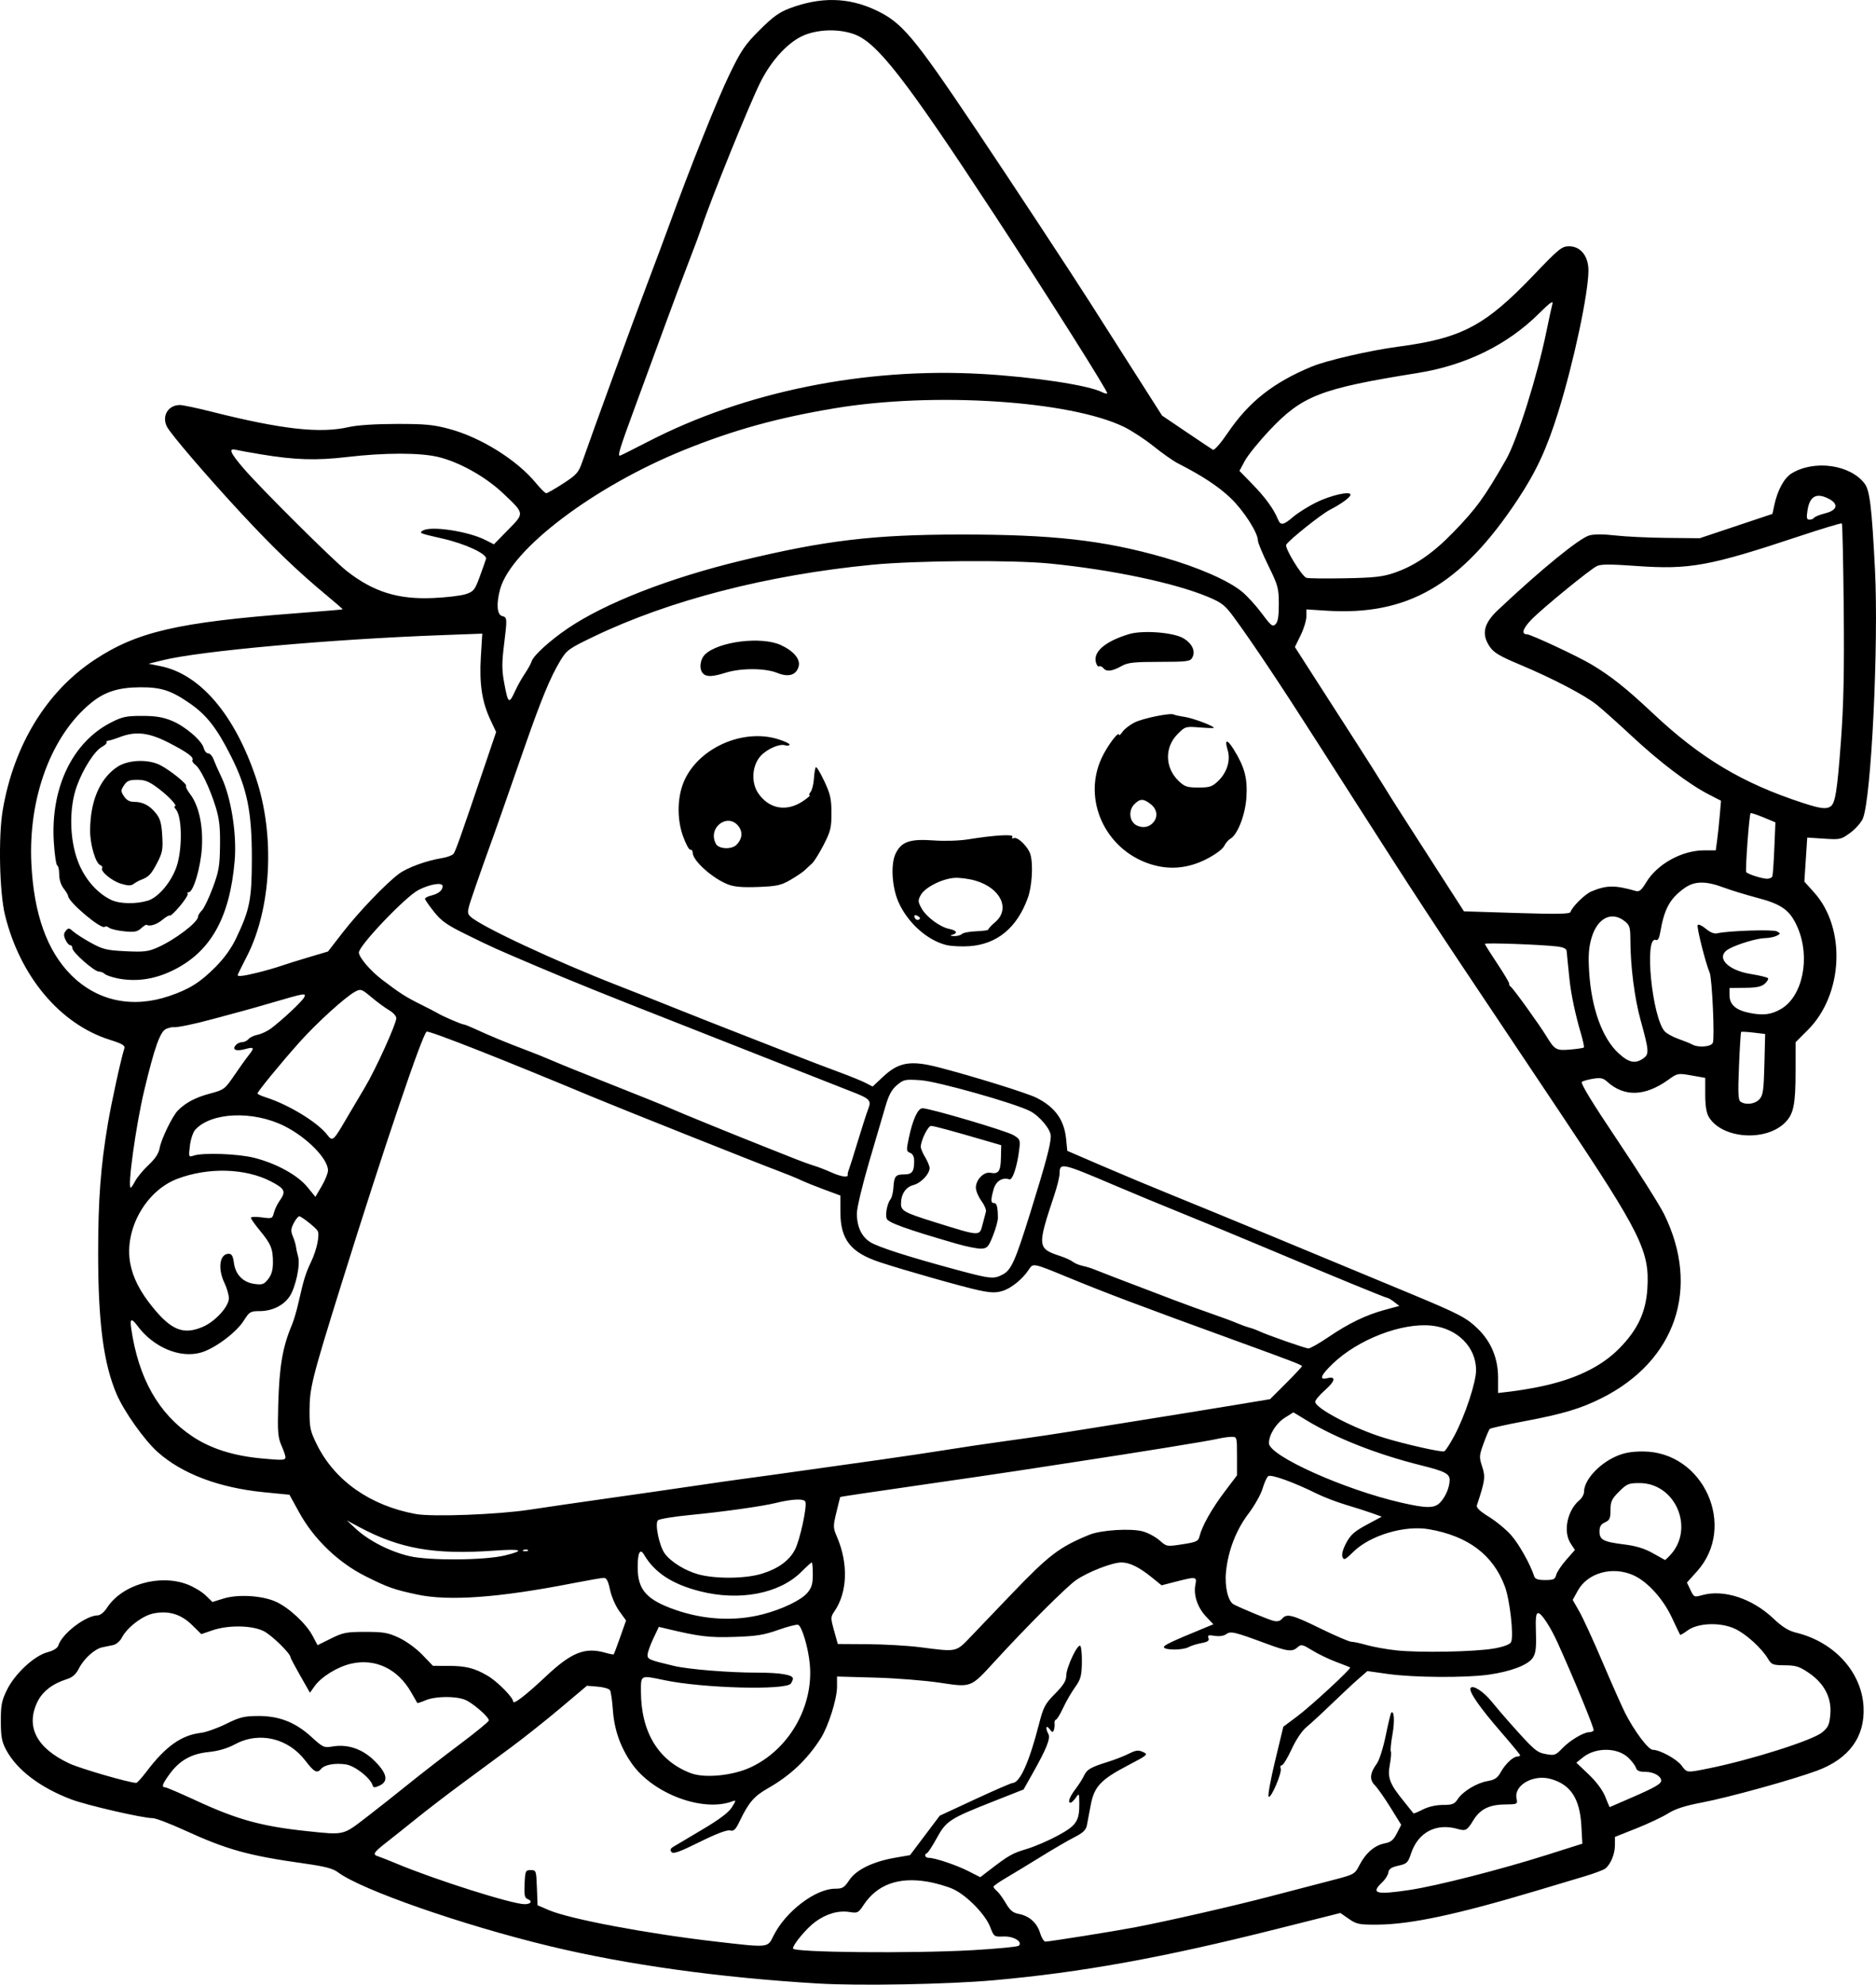 <?xml version="1.0" encoding="UTF-8" standalone="no"?>
<!-- Created with Inkscape (http://www.inkscape.org/) -->

<svg
   width="225.253mm"
   height="238.19mm"
   viewBox="0 0 225.253 238.19"
   version="1.1"
   id="svg5"
   xml:space="preserve"
   xmlns="http://www.w3.org/2000/svg"
   xmlns:svg="http://www.w3.org/2000/svg"><defs
     id="defs2" /><g
     id="layer1"
     transform="translate(66.826,74.048)"><path
       style="fill:#000000;stroke-width:0.265"
       d="M 31.408,164.003 C 19.479,163.288 8.441,161.75 -0.849,159.51 -11.3,156.99 -23.452,152.752 -26.249,150.651 c -0.603,-0.453 -1.558,-0.703 -3.969,-1.041 -6.765,-0.949 -9.332,-1.659 -14.445,-3.999 -1.748,-0.8 -3.47,-1.454 -3.827,-1.454 -1.199,0 -7.904,-1.545 -9.774,-2.251 -3.75,-1.418 -6.559,-3.558 -7.84,-5.972 -0.509,-0.96 -0.621,-1.572 -0.623,-3.418 -0.003,-1.93 0.102,-2.462 0.736,-3.754 0.951,-1.936 3.263,-4.088 4.848,-4.512 0.729,-0.195 1.218,-0.497 1.318,-0.814 0.455,-1.435 3.28,-3.593 4.736,-3.618 0.305,-0.005 0.776,-0.39 1.112,-0.909 1.799,-2.778 6.286,-4.083 9.646,-2.806 0.754,0.286 1.74,0.878 2.191,1.315 l 0.82,0.795 1.318,-0.409 c 1.735,-0.538 4.615,-0.372 6.27,0.362 1.563,0.693 3.655,2.628 4.439,4.105 l 0.597,1.126 1.611,-0.798 c 1.452,-0.72 1.859,-0.798 4.134,-0.798 2.188,0 2.726,0.095 4.046,0.714 0.862,0.404 2.074,1.288 2.793,2.038 l 1.27,1.324 1.837,0.003 c 2.116,0.003 3.151,0.263 4.726,1.186 1.167,0.684 3.064,2.596 3.064,3.088 0,0.427 1.473,-0.701 3.942,-3.02 3.079,-2.892 4.695,-3.529 7.154,-2.824 0.499,0.143 0.941,0.226 0.983,0.184 0.042,-0.042 0.392,-0.973 0.779,-2.068 l 0.702,-1.992 -0.812,-1.122 c -0.452,-0.623 -0.945,-1.759 -1.111,-2.557 -0.218,-1.05 -0.417,-1.436 -0.742,-1.435 -0.244,5.3e-4 -1.933,0.292 -3.752,0.647 -8.868,1.733 -14.875,2.168 -18.672,1.352 -2.815,-0.605 -3.491,-0.845 -6.199,-2.198 -3.257,-1.628 -6.194,-4.449 -7.948,-7.634 l -1.181,-2.144 -3.043,-0.3 c -5.402,-0.532 -9.844,-2.209 -12.777,-4.823 -1.6,-1.426 -4.035,-4.858 -4.932,-6.951 -1.575,-3.675 -2.22,-8.612 -2.218,-16.975 0.002,-6.363 0.304,-10.374 1.167,-15.478 0.44,-2.603 1.532,-7.595 1.978,-9.04 0.108,-0.351 -0.251,-0.563 -1.754,-1.038 -5.961,-1.881 -10.772,-7.608 -12.576,-14.972 -0.666,-2.717 -0.809,-9.43 -0.269,-12.598 1.329,-7.796 5.25,-14.213 11.01,-18.019 5.118,-3.382 10.015,-4.514 24.205,-5.595 3.054,-0.233 5.573,-0.445 5.599,-0.471 0.026,-0.026 -0.817,-0.763 -1.872,-1.636 -3.549,-2.937 -6.521,-5.796 -10.536,-10.137 -3.991,-4.316 -8.186,-9.209 -8.672,-10.117 -0.684,-1.278 0.107,-2.633 1.536,-2.633 0.34,0 2.01,0.351 3.711,0.78 8.517,2.147 13.108,2.663 16.587,1.863 0.973,-0.224 3.175,-0.368 5.689,-0.372 3.454,-0.006 4.456,0.088 6.35,0.597 3.81,1.024 8.152,3.737 10.431,6.518 0.54,0.659 1.089,1.198 1.22,1.198 0.131,0 1.046,-0.523 2.033,-1.163 1.61,-1.044 1.845,-1.309 2.287,-2.58 1.214,-3.488 6.12,-16.928 7.713,-21.128 0.966,-2.547 2.211,-5.88 2.767,-7.408 2.534,-6.964 5.74,-14.969 7.205,-17.992 1.404,-2.896 1.854,-3.558 3.619,-5.318 1.579,-1.575 2.359,-2.139 3.603,-2.605 3.718,-1.393 7.033,-1.327 10.312,0.208 3.173,1.485 4.504,3.064 12.071,14.33 3.979,5.924 11.633,17.544 13.681,20.77 0.462,0.728 2.597,4.078 4.745,7.446 l 3.905,6.123 2.91,1.967 c 1.601,1.082 3.041,2.043 3.2,2.136 0.167,0.097 0.931,-0.776 1.807,-2.065 2.514,-3.701 5.456,-6.015 10.074,-7.924 1.797,-0.743 6.984,-1.934 10.372,-2.383 7.612,-1.008 10.424,-2.493 16.245,-8.58 3.049,-3.188 3.392,-3.467 4.267,-3.467 1.378,0 2.321,1.176 2.321,2.896 0,2.733 -1.763,11.007 -3.609,16.942 -1.391,4.469 -2.648,7.185 -4.906,10.591 -6.774,10.219 -13.191,13.936 -22.964,13.303 l -2.388,-0.155 v 0.85 c 0,0.467 -0.311,1.484 -0.69,2.259 l -0.69,1.41 2.524,3.931 c 1.388,2.162 3.514,5.468 4.725,7.345 1.211,1.878 2.737,4.286 3.392,5.351 1.113,1.811 1.951,3.123 7.514,11.762 l 2.144,3.329 6.342,0.2 c 4.802,0.151 6.368,0.123 6.447,-0.114 0.22,-0.659 1.743,-2.154 2.529,-2.482 1.805,-0.753 2.823,-0.762 5.319,-0.045 0.416,0.12 0.68,-0.098 1.235,-1.022 1.335,-2.219 4.299,-3.856 6.984,-3.856 h 1.378 l 0.154,-1.124 c 0.085,-0.618 0.227,-1.958 0.317,-2.977 l 0.163,-1.852 -1.493,-0.768 c -2.372,-1.221 -5.844,-3.847 -9.135,-6.911 -1.673,-1.558 -3.599,-3.279 -4.279,-3.826 -1.468,-1.179 -5.316,-3.186 -9.347,-4.874 -2.302,-0.964 -3.035,-1.402 -3.506,-2.094 -1.029,-1.511 -0.752,-2.787 0.955,-4.397 5.128,-4.838 9.786,-8.639 10.997,-8.974 0.571,-0.158 1.719,-0.156 3.108,0.005 1.212,0.14 3.989,0.273 6.172,0.294 l 3.969,0.039 4.366,-1.46 4.366,-1.46 0.223,-1.044 c 0.385,-1.807 1.185,-3.272 2.083,-3.819 2.731,-1.661 7.054,-1.05 8.772,1.241 0.609,0.812 0.853,2.844 1.231,10.265 0.458,8.996 -0.44,27.493 -1.452,29.916 -0.201,0.481 -0.881,1.252 -1.51,1.713 -1.102,0.806 -1.22,0.833 -3.157,0.705 l -2.013,-0.132 -0.173,2.642 -0.173,2.642 1.179,1.312 c 3.856,4.289 3.494,12.241 -0.751,16.486 l -1.481,1.481 -0.002,3.5 c -0.002,3.985 -0.234,5.118 -1.259,6.144 -2.333,2.336 -7.613,1.939 -9.166,-0.689 -0.285,-0.483 -0.422,-1.357 -0.422,-2.696 v -1.981 l -1.652,-0.291 c -1.624,-0.286 -1.672,-0.277 -2.768,0.51 -2.817,2.023 -5.318,2.095 -7.38,0.213 -0.439,-0.4 -0.781,-0.472 -1.617,-0.338 -0.584,0.093 -1.206,0.259 -1.383,0.369 -0.223,0.138 1.096,2.311 4.3,7.086 2.542,3.788 5.052,7.764 5.577,8.835 4.352,8.873 1.383,17.588 -7.512,22.05 -2.501,1.255 -4.65,1.899 -9.211,2.759 -2.229,0.42 -4.13,0.843 -4.226,0.938 -0.096,0.096 -0.429,0.88 -0.742,1.742 -0.533,1.472 -0.543,1.644 -0.168,2.784 0.406,1.232 0.342,1.7 -0.633,4.632 -0.097,0.29 0.338,0.708 1.45,1.394 0.873,0.539 2.074,1.532 2.668,2.207 0.94,1.068 2.292,3.477 2.758,4.914 0.113,0.349 0.439,0.463 1.32,0.463 1.005,0 1.192,-0.087 1.325,-0.617 0.085,-0.34 0.626,-1.152 1.202,-1.806 l 1.047,-1.189 -0.51,-0.773 c -0.935,-1.418 -0.418,-3.973 1.053,-5.202 0.303,-0.253 0.551,-0.706 0.551,-1.005 0,-1.388 1.752,-3.329 3.836,-4.252 0.964,-0.427 1.838,-0.586 3.225,-0.587 7.279,-0.004 11.35,8.996 6.505,14.384 l -1.212,1.349 0.425,0.89 c 0.415,0.87 0.447,0.884 1.43,0.613 2.567,-0.709 5.973,0.405 8.488,2.777 1.127,1.063 1.842,1.508 2.802,1.743 4.568,1.118 7.852,4.747 8.062,8.91 0.181,3.577 -1.747,6.22 -5.572,7.638 -2.933,1.088 -10.661,3.225 -13.841,3.828 -2.019,0.383 -3.186,0.759 -4.059,1.308 -0.674,0.424 -2.384,1.231 -3.801,1.793 l -2.576,1.023 -0.004,1.005 c -0.004,1.046 -0.495,2.251 -1.133,2.78 -0.204,0.169 -1.313,0.59 -2.465,0.935 -1.152,0.345 -3.761,1.126 -5.799,1.735 -9.559,2.859 -15.128,4.047 -19.099,4.074 -2.218,0.015 -2.52,-0.045 -3.451,-0.69 l -1.02,-0.707 -7.794,1.959 c -13.633,3.426 -23.324,5.178 -33.856,6.117 -5.453,0.487 -16.135,0.684 -21.056,0.388 z m 18.542,-4.003 c 2.91,-0.166 5.406,-0.406 5.545,-0.533 0.514,-0.471 -0.612,-1.156 -1.822,-1.109 -1.135,0.044 -1.161,0.026 -1.607,-1.142 -0.573,-1.501 -2.795,-3.777 -4.429,-4.538 -0.69,-0.321 -2.08,-0.725 -3.089,-0.898 -3.486,-0.598 -6.067,0.345 -7.689,2.808 -0.615,0.934 -0.718,0.986 -1.67,0.833 -1.336,-0.214 -2.763,0.193 -4.115,1.172 -1.027,0.744 -2.688,2.724 -2.688,3.204 0,0.482 14.312,0.617 21.564,0.203 z m -23.897,-1.735 c 1.438,-2.9 5.034,-5.641 7.399,-5.641 0.883,0 1.099,-0.131 1.694,-1.029 0.822,-1.242 2.837,-2.228 5.493,-2.687 l 1.802,-0.312 1.785,-2.368 1.785,-2.368 4.218,-1.958 c 2.32,-1.077 4.361,-1.963 4.535,-1.968 0.874,-0.027 1.998,-2.526 3.144,-6.995 0.548,-2.135 0.73,-2.482 1.945,-3.712 1.001,-1.013 1.341,-1.556 1.344,-2.143 0.005,-1.044 1.43,-4.027 1.709,-3.576 0.114,0.184 0.19,1.126 0.17,2.092 -0.032,1.497 -0.155,1.921 -0.832,2.865 -0.437,0.609 -1.077,1.717 -1.421,2.461 -0.345,0.744 -0.73,1.377 -0.855,1.406 -0.126,0.029 -0.202,0.231 -0.171,0.449 0.032,0.218 -0.006,0.575 -0.085,0.794 -0.119,0.329 -0.207,0.31 -0.521,-0.117 -0.417,-0.566 -0.52,-0.113 -0.137,0.602 0.277,0.518 -0.224,1.77 -1.898,4.738 l -1.081,1.916 -3.724,1.469 c -5.145,2.03 -5.567,2.304 -6.693,4.356 -0.519,0.946 -1.046,1.759 -1.171,1.808 -0.398,0.155 -0.243,0.573 0.213,0.573 0.744,0 3.323,0.87 4.787,1.615 l 1.39,0.707 1.08,-0.83 c 2.338,-1.798 2.763,-2.04 4.462,-2.546 0.968,-0.288 2.67,-1.019 3.783,-1.624 2.241,-1.218 2.589,-1.749 2.565,-3.909 -0.013,-1.184 -0.025,-1.201 -0.429,-0.622 -0.228,0.327 -0.509,0.595 -0.624,0.595 -0.376,0 -0.115,-0.714 0.609,-1.663 0.391,-0.513 0.846,-1.228 1.01,-1.59 0.339,-0.743 0.811,-1.014 2.887,-1.659 0.8,-0.249 1.919,-0.685 2.486,-0.97 0.852,-0.428 1.148,-0.465 1.707,-0.21 0.654,0.298 0.593,0.352 -1.824,1.617 -3.251,1.701 -4.036,2.54 -4.45,4.753 -0.176,0.939 -0.385,2.037 -0.464,2.441 -0.11,0.557 -0.472,0.9 -1.496,1.419 -0.743,0.377 -2.549,1.426 -4.012,2.333 -1.464,0.907 -3.346,2.049 -4.183,2.539 -0.837,0.49 -1.521,0.97 -1.521,1.067 0,0.097 0.185,0.33 0.412,0.518 0.227,0.188 0.707,0.845 1.067,1.46 0.504,0.86 0.86,1.156 1.545,1.285 1.265,0.237 2.204,1.073 2.567,2.284 0.172,0.574 0.46,1.044 0.64,1.044 0.469,0 8.351,-1.257 10.702,-1.707 3.977,-0.761 11.654,-2.513 16.157,-3.687 2.537,-0.662 5.887,-1.534 7.445,-1.939 2.832,-0.736 2.833,-0.737 3.425,-1.881 0.743,-1.435 1.821,-2.355 3.021,-2.58 0.734,-0.138 1.039,-0.389 1.452,-1.199 l 0.523,-1.025 -1.293,-2.085 c -0.711,-1.147 -1.557,-2.348 -1.879,-2.671 -0.667,-0.667 -0.588,-1.459 0.261,-2.618 0.282,-0.386 0.755,-1.884 1.051,-3.329 0.295,-1.445 0.592,-2.683 0.659,-2.75 0.356,-0.356 0.435,1.02 0.15,2.614 -0.179,0.999 -0.266,1.911 -0.195,2.027 0.071,0.116 0.017,0.832 -0.121,1.591 -0.292,1.608 -0.025,2.299 1.712,4.438 0.591,0.728 1.099,1.361 1.128,1.408 0.029,0.046 0.536,-0.162 1.127,-0.463 0.663,-0.338 1.581,-0.548 2.401,-0.548 1.138,0 1.392,-0.098 1.779,-0.689 0.616,-0.94 2.292,-1.954 3.598,-2.177 0.861,-0.147 1.183,-0.366 1.579,-1.076 0.55,-0.984 1.479,-1.857 1.991,-1.87 0.182,-0.005 0.331,-0.072 0.331,-0.15 0,-0.078 -1.055,-1.358 -2.345,-2.844 -2.545,-2.933 -3.85,-4.825 -3.603,-5.225 0.258,-0.417 1.539,0.407 2.524,1.623 0.5,0.618 1.446,1.726 2.1,2.462 3.026,3.403 3.301,3.642 4.427,3.848 1.024,0.187 1.16,0.139 1.975,-0.71 0.908,-0.946 2.55,-1.923 3.23,-1.923 0.215,0 0.45,-0.094 0.521,-0.21 0.11,-0.179 -2.331,-6.119 -4.317,-10.506 -0.878,-1.94 -1.949,-3.571 -2.344,-3.571 -0.264,-2.6e-4 -0.328,0.552 -0.271,2.337 0.059,1.841 -0.021,2.482 -0.374,3.021 -0.566,0.864 -2.649,1.657 -5.335,2.031 -2.783,0.387 -9.006,0.343 -12.037,-0.085 l -2.487,-0.351 -1.085,0.944 c -0.597,0.519 -2.038,1.863 -3.202,2.986 -1.164,1.123 -2.524,2.376 -3.022,2.786 -0.548,0.45 -1.257,1.503 -1.794,2.666 -0.488,1.057 -1.016,1.922 -1.173,1.922 -0.157,0 -0.219,0.172 -0.138,0.383 0.188,0.489 -1.171,3.669 -1.449,3.391 -0.115,-0.115 0.236,-2.052 0.78,-4.305 l 0.988,-4.096 1.653,-1.233 c 1.662,-1.24 6.546,-5.751 6.368,-5.881 -0.052,-0.038 -0.806,-0.336 -1.676,-0.66 -0.869,-0.325 -2.162,-0.948 -2.873,-1.386 -1.18,-0.726 -1.332,-0.76 -1.748,-0.383 -0.645,0.584 -1.207,0.522 -3.736,-0.416 -3.879,-1.437 -4.311,-1.54 -4.847,-1.148 -0.289,0.211 -0.83,0.29 -1.383,0.2 -0.752,-0.122 -0.881,-0.075 -0.749,0.269 0.122,0.318 -0.079,0.461 -0.855,0.605 -0.558,0.104 -1.252,0.322 -1.543,0.486 -0.652,0.367 -2.828,0.381 -2.948,0.019 -0.077,-0.232 0.878,-0.686 4.971,-2.366 l 0.965,-0.396 -0.891,-0.945 c -1.011,-1.072 -1.514,-2.576 -1.27,-3.797 0.198,-0.991 0.11,-1.006 -2.31,-0.386 l -1.748,0.448 -1.162,-0.942 c -1.526,-1.237 -2.673,-1.802 -3.657,-1.802 -1.103,0 -4.012,1.132 -5.448,2.12 -1.141,0.785 -5.963,5.602 -9.795,9.786 -2.887,3.151 -2.759,3.102 -6.575,2.526 -1.762,-0.266 -5.258,-0.542 -7.768,-0.612 l -4.564,-0.128 v 1.243 c 0,1.447 -1.044,4.747 -1.953,6.17 -1.644,2.576 -3.647,4.466 -6.382,6.022 -1.628,0.926 -2.282,1.69 -3.346,3.909 -0.504,1.05 -0.707,1.246 -1.172,1.129 -0.365,-0.092 -1.651,0.397 -3.655,1.39 -2.394,1.185 -3.154,1.456 -3.366,1.201 -0.198,-0.238 -0.139,-0.413 0.209,-0.625 0.266,-0.162 1.829,-1.092 3.475,-2.065 2.064,-1.221 3.169,-2.053 3.564,-2.681 0.511,-0.814 0.521,-0.891 0.095,-0.727 -3.559,1.366 -9.601,-0.901 -12.133,-4.553 -1.36,-1.962 -2.082,-4.021 -2.252,-6.42 -0.079,-1.115 -0.233,-2.173 -0.343,-2.351 -0.11,-0.178 -0.778,-0.371 -1.485,-0.429 l -1.285,-0.105 -3.175,2.674 c -1.746,1.471 -4.412,3.588 -5.924,4.705 -1.512,1.117 -4.158,3.069 -5.879,4.339 -1.721,1.269 -4.13,3.115 -5.353,4.101 -1.223,0.986 -2.893,2.317 -3.712,2.957 -1.606,1.255 -1.739,1.475 -1.026,1.696 0.255,0.079 1.224,0.461 2.153,0.85 4.718,1.973 13.923,4.889 15.432,4.889 0.797,0 0.992,-0.375 0.328,-0.63 -0.322,-0.123 -0.393,-0.511 -0.331,-1.808 0.075,-1.563 0.114,-1.651 0.74,-1.65 0.644,2.5e-4 0.664,0.057 0.74,2.11 l 0.079,2.11 1.376,0.59 c 2.47,1.06 11.76,2.812 19.897,3.754 6.571,0.76 6.33,0.784 7.059,-0.687 z m 76.417,-5.496 c 3.242,-0.491 10.86,-2.435 16.368,-4.178 l 4.33,-1.37 -0.117,-2.128 c -0.181,-3.292 -1.288,-4.98 -3.701,-5.645 -2.082,-0.573 -4.403,0.751 -4.086,2.332 0.142,0.709 0.133,0.713 -1.431,0.736 -1.867,0.026 -2.953,0.577 -3.761,1.904 -0.74,1.217 -0.908,1.309 -1.881,1.03 -2.573,-0.738 -4.746,0.403 -5.586,2.932 -0.375,1.129 -0.501,1.251 -1.528,1.479 -0.842,0.187 -1.14,0.388 -1.2,0.811 -0.044,0.309 -0.372,0.836 -0.728,1.171 -1.45,1.362 -0.785,1.548 3.321,0.926 z M -22.902,144.107 c 1.36,-1.046 3.664,-2.865 5.119,-4.042 1.455,-1.177 4.223,-3.322 6.152,-4.766 1.928,-1.444 3.506,-2.737 3.506,-2.872 0,-0.413 -1.918,-2.083 -2.829,-2.464 -1.141,-0.477 -3.571,-0.455 -4.761,0.042 -0.527,0.22 -0.978,0.369 -1.003,0.331 -0.025,-0.038 -0.363,-0.625 -0.751,-1.304 -1.597,-2.79 -4.279,-4.071 -7.167,-3.424 -1.642,0.367 -3.607,1.574 -4.417,2.712 l -0.557,0.782 -1.164,-2.042 c -0.64,-1.123 -1.164,-2.111 -1.165,-2.195 -0.005,-0.48 -2.288,-2.703 -3.258,-3.173 -1.43,-0.692 -4.234,-0.727 -6.133,-0.076 l -1.323,0.454 -1.124,-1.105 c -1.329,-1.306 -2.853,-1.752 -4.667,-1.366 -1.296,0.276 -3.126,1.686 -3.746,2.886 -0.223,0.431 -0.681,0.823 -1.051,0.899 -0.361,0.075 -0.945,0.196 -1.298,0.268 -0.913,0.188 -2.206,1.353 -2.804,2.524 -0.378,0.741 -0.771,1.085 -1.51,1.317 -1.665,0.525 -2.882,1.472 -3.48,2.707 -1.439,2.973 -0.104,5.552 3.827,7.391 1.323,0.619 7.232,2.332 8.044,2.332 0.113,0 0.677,-0.625 1.254,-1.389 2.249,-2.977 4.175,-4.345 6.493,-4.613 0.616,-0.071 1.978,-0.553 3.026,-1.071 1.644,-0.813 2.171,-0.944 3.836,-0.954 2.54,-0.016 4.494,0.749 6.424,2.513 1.378,1.26 1.508,1.319 2.522,1.147 1.85,-0.313 3.626,0.299 5.074,1.747 1.501,1.501 1.682,2.444 0.565,2.953 -0.589,0.268 -0.727,0.256 -0.832,-0.072 -0.277,-0.871 -2.111,-2.302 -3.168,-2.471 -1.277,-0.204 -2.579,0.023 -2.993,0.521 -0.49,0.591 -0.842,0.411 -1.893,-0.969 -2.064,-2.71 -5.533,-3.533 -8.411,-1.995 -0.969,0.518 -2.03,0.831 -3.224,0.953 -2.09,0.213 -3.494,1.014 -4.705,2.686 -0.839,1.159 -0.967,1.543 -0.512,1.543 0.154,0 1.819,0.712 3.699,1.582 4.977,2.304 7.884,3.104 13.382,3.684 4.445,0.469 4.26,0.511 7.021,-1.611 z m 152.097,-2.465 c 2.74,-1.198 3.438,-1.604 3.438,-1.997 0,-0.53 -0.914,-1.045 -1.853,-1.045 -0.756,0 -1.061,-0.125 -1.175,-0.483 -0.084,-0.265 -0.496,-0.811 -0.914,-1.212 -1.303,-1.249 -3.929,-1.27 -5.45,-0.045 l -0.794,0.639 1.483,1.41 c 0.924,0.879 1.672,1.884 1.984,2.666 0.276,0.691 0.514,1.256 0.529,1.257 0.015,5.3e-4 1.254,-0.535 2.752,-1.19 z M 23.212,138.098 c 4.654,-2.11 7.665,-7.302 7.197,-12.412 -0.181,-1.974 -0.946,-4.558 -1.401,-4.733 -0.177,-0.068 -1.252,0.207 -2.389,0.611 -1.707,0.607 -2.621,0.753 -5.242,0.84 -3.037,0.101 -4.195,-0.037 -8.12,-0.972 l -0.976,-0.232 -0.678,1.431 c -0.373,0.787 -0.678,1.661 -0.678,1.942 0,0.52 0.231,0.615 3.175,1.312 1.755,0.415 6.593,0.807 9.971,0.807 2.79,2.1e-4 4.322,0.256 4.313,0.721 -0.002,0.113 -0.11,0.373 -0.24,0.578 -0.532,0.84 -10.527,0.581 -15.185,-0.393 -2.906,-0.608 -2.827,-0.645 -2.827,1.33 0,4.909 2.118,8.379 6.006,9.836 1.639,0.614 4.933,0.303 7.075,-0.668 z m 115.148,0.082 c 5.104,-1.033 12.473,-3.373 13.61,-4.322 0.731,-0.611 0.87,-0.922 0.975,-2.192 0.164,-1.973 -0.73,-3.68 -2.591,-4.949 -1.117,-0.762 -1.546,-0.897 -2.876,-0.908 -1.425,-0.012 -1.602,-0.078 -2.001,-0.753 -0.76,-1.287 -2.63,-2.99 -3.978,-3.624 -1.738,-0.817 -4.453,-0.722 -5.7,0.201 -0.454,0.336 -0.855,0.57 -0.891,0.521 -0.036,-0.049 -0.483,-0.983 -0.994,-2.075 -1.048,-2.241 -2.914,-4.302 -4.583,-5.06 -2.516,-1.143 -5.517,-0.324 -6.705,1.828 l -0.616,1.116 0.794,1.389 c 0.437,0.764 1.696,3.507 2.798,6.096 1.103,2.588 2.319,5.327 2.703,6.085 1.105,2.181 2.789,4.422 3.324,4.422 0.847,0 2.88,1.112 3.455,1.891 0.653,0.883 0.591,0.877 3.275,0.334 z m -25.763,-14.391 c 1.152,-0.21 1.87,-0.481 2.01,-0.761 0.35,-0.698 -0.136,-5.064 -0.746,-6.691 -1.418,-3.787 -4.404,-6.035 -9.099,-6.853 -2.93,-0.51 -7.065,0.722 -9.089,2.708 -0.989,0.971 -1.143,1.043 -1.308,0.613 -0.118,-0.306 0.051,-0.932 0.454,-1.686 0.517,-0.967 0.991,-1.388 2.452,-2.173 l 1.811,-0.974 -1.15,-0.414 c -0.632,-0.227 -2.043,-0.678 -3.134,-1.002 -1.091,-0.324 -2.664,-0.925 -3.496,-1.337 -2.813,-1.392 -5.539,-2.37 -5.862,-2.103 -0.167,0.139 -0.471,0.816 -0.674,1.504 -0.203,0.688 -0.963,2.036 -1.689,2.994 -1.485,1.962 -2.431,4.403 -2.693,6.951 -0.185,1.799 0.244,3.602 0.941,3.949 1.143,0.57 4.175,1.819 4.761,1.961 0.457,0.111 0.794,0.029 1.025,-0.248 0.554,-0.667 1.199,-0.503 4.623,1.174 1.783,0.873 3.451,1.587 3.707,1.587 0.256,0 1.08,0.176 1.83,0.391 0.75,0.215 2.316,0.499 3.48,0.63 2.793,0.316 9.591,0.188 11.846,-0.222 z M 49.966,122.131 c 1.011,-1.055 3.087,-3.223 4.615,-4.819 4.54,-4.741 5.784,-5.69 9.393,-7.167 1.394,-0.571 4.976,-0.796 6.42,-0.404 0.62,0.169 1.52,0.651 2,1.072 0.87,0.764 0.876,0.765 2.757,0.474 1.7,-0.263 1.902,-0.359 2.056,-0.975 0.309,-1.238 1.47,-3.299 2.994,-5.314 l 1.501,-1.984 v -2.315 c 0,-2.294 -0.006,-2.315 -0.661,-2.309 -0.364,0.003 -1.164,0.122 -1.778,0.264 -1.121,0.259 -9.243,1.573 -17.14,2.774 -2.328,0.354 -5.424,0.829 -6.879,1.055 -1.455,0.226 -6.81,1.011 -11.9,1.743 -5.09,0.732 -9.267,1.354 -9.283,1.382 -0.016,0.028 -0.223,0.855 -0.459,1.838 -0.41,1.704 -0.406,1.843 0.076,2.968 1.372,3.202 1.251,6.646 -0.313,8.92 -0.467,0.679 -0.469,0.782 -0.043,2.315 l 0.446,1.605 3.595,0.023 c 1.977,0.013 4.785,0.174 6.24,0.358 4.634,0.588 4.28,0.672 6.365,-1.505 z m -25.155,-2.454 c 2.343,-0.615 4.572,-1.693 5.308,-2.568 0.516,-0.613 0.65,-1.07 0.65,-2.208 0,-0.789 -0.056,-1.435 -0.125,-1.435 -0.069,0 -0.634,0.509 -1.257,1.131 -2.624,2.623 -7.429,3.54 -12.176,2.326 -3.341,-0.855 -5.433,-2.226 -6.717,-4.404 -0.473,-0.802 -0.759,-0.207 -0.753,1.564 0.008,2.68 1.073,3.872 4.538,5.077 3.486,1.212 7.191,1.394 10.533,0.517 z m -0.143,-4.863 c 1.974,-0.614 3.293,-1.58 3.97,-2.907 0.592,-1.16 1.458,-5.154 1.24,-5.721 -0.155,-0.404 -1.597,-0.343 -3.607,0.154 -1.581,0.391 -6.316,1.055 -10.143,1.423 -2.014,0.194 -3.794,0.485 -3.957,0.648 -0.397,0.397 0.162,3.095 0.828,3.997 0.742,1.005 2.469,2.069 4.049,2.494 2.089,0.562 5.665,0.521 7.62,-0.088 z m -30.893,-2.182 c 2.529,-0.614 2.091,-0.819 -1.239,-0.583 -7.21,0.513 -11.344,-0.211 -16.272,-2.851 l -1.455,-0.779 1.106,1.021 c 1.553,1.435 4.107,2.734 6.435,3.273 2.381,0.552 9.01,0.504 11.425,-0.082 z m 139.927,-0.026 c 2.991,-3.178 0.67,-8.665 -3.665,-8.665 -1.314,0 -1.521,0.087 -2.462,1.027 -0.886,0.886 -1.027,1.189 -1.027,2.206 0,1.001 -0.1,1.225 -0.661,1.481 -0.491,0.224 -0.661,0.505 -0.661,1.091 0,1.01 0.456,1.248 2.981,1.562 1.399,0.174 2.429,0.488 3.414,1.041 0.776,0.436 1.436,0.806 1.466,0.822 0.031,0.016 0.308,-0.238 0.616,-0.566 z M -3.434,111.983 c -0.088,-0.088 -0.316,-0.097 -0.507,-0.021 -0.211,0.085 -0.148,0.147 0.16,0.16 0.279,0.011 0.435,-0.051 0.347,-0.139 z m 0.204,-4.845 c 1.892,-0.291 6.059,-0.897 9.26,-1.347 3.201,-0.45 7.904,-1.127 10.451,-1.504 2.547,-0.377 5.047,-0.736 5.556,-0.798 0.857,-0.104 3.641,-0.493 16.669,-2.326 2.692,-0.379 6.324,-0.92 8.07,-1.202 1.746,-0.282 4.901,-0.752 7.011,-1.043 4.404,-0.609 5.404,-0.76 11.377,-1.715 9.341,-1.494 12.712,-2.039 16.536,-2.672 l 3.968,-0.657 1.916,-1.912 c 1.054,-1.051 1.917,-1.973 1.919,-2.049 0.004,-0.143 -1.191,-0.603 -7.802,-3.006 -11.649,-4.233 -15.78,-5.792 -20.373,-7.686 -4.077,-1.682 -4.116,-1.69 -4.599,-0.935 -0.732,1.141 -2.132,2.284 -3.187,2.599 -0.808,0.242 -1.4,0.226 -2.835,-0.079 -1.868,-0.396 -9.056,-2.433 -11.868,-3.364 -3.534,-1.169 -4.752,-2.714 -4.758,-6.035 l -0.004,-1.974 -1.927,-0.713 c -1.06,-0.392 -2.337,-0.907 -2.839,-1.145 -0.501,-0.238 -1.717,-0.734 -2.703,-1.102 C 24.23,65.586 7.467,58.91 4.443,57.647 -6.577,53.047 -15.228,49.643 -15.592,49.764 c -0.479,0.16 -5.194,14.102 -10.223,30.231 -3.562,11.424 -3.836,12.512 -3.844,15.243 -0.006,2.05 0.081,2.456 0.866,4.052 2.145,4.358 6.413,7.36 11.891,8.366 1.981,0.364 9.879,0.064 13.671,-0.519 z M 106.111,106.256 c 0.647,-0.691 1.122,-1.827 1.122,-2.684 0,-0.753 -0.58,-1.05 -3.44,-1.762 -5.271,-1.312 -10.212,-3.256 -13.772,-5.418 l -1.548,-0.94 -1.03,0.65 c -1.046,0.66 -1.906,2.038 -1.906,3.054 0,1.507 9.04,5.569 15.875,7.133 3.087,0.706 4.012,0.7 4.699,-0.033 z m -138.661,-5.37 c 0.027,-0.139 -0.181,-0.773 -0.462,-1.408 -0.446,-1.009 -0.498,-1.632 -0.408,-4.895 0.129,-4.681 0.52,-6.961 1.657,-9.657 0.207,-0.49 0.542,-1.621 0.745,-2.514 0.675,-2.964 0.877,-3.62 1.538,-5.008 0.704,-1.477 1.084,-3.324 0.774,-3.762 -0.316,-0.447 -1.934,-1.716 -2.188,-1.716 -0.131,0 -0.429,0.369 -0.662,0.821 -0.352,0.68 -0.369,0.954 -0.102,1.598 0.177,0.428 0.343,0.981 0.369,1.23 0.026,0.249 0.143,0.787 0.261,1.196 0.281,0.978 -0.3,3.685 -1.022,4.768 -0.727,1.089 -2.101,1.764 -3.592,1.765 -1.117,8e-4 -1.236,0.072 -1.919,1.153 -0.893,1.414 -3.468,3.333 -5.116,3.814 -2.519,0.735 -5.715,-0.604 -7.647,-3.202 -0.718,-0.966 -0.922,-0.888 -0.752,0.285 0.875,6.017 3.277,10.264 7.343,12.983 2.182,1.459 4.905,2.329 8.285,2.645 2.509,0.235 2.833,0.224 2.896,-0.097 z M 107.813,98.237 c 1.274,-2.396 2.595,-6.389 2.595,-7.847 0,-2.766 -2.251,-5.02 -5.338,-5.345 -3.576,-0.377 -8.852,1.66 -11.894,4.592 -1.425,1.373 -1.652,1.97 -0.656,1.72 1.099,-0.276 0.999,0.329 -0.235,1.415 -0.655,0.577 -1.191,1.213 -1.19,1.413 0.004,0.79 4.711,3.244 8.329,4.342 2.545,0.772 6.711,1.71 7.147,1.609 0.146,-0.034 0.704,-0.888 1.242,-1.899 z m 10.135,-5.841 c 4.289,-0.868 7.459,-2.384 9.658,-4.617 2.205,-2.239 3.192,-4.345 3.369,-7.185 0.28,-4.485 -0.757,-6.577 -10.413,-21.019 -4.166,-6.231 -9.569,-14.312 -12.007,-17.958 -2.438,-3.646 -6.066,-9.183 -8.063,-12.303 -1.997,-3.121 -3.902,-6.09 -4.234,-6.6 -0.332,-0.509 -2.541,-3.962 -4.91,-7.673 -4.367,-6.841 -7.823,-12.017 -10.023,-15.011 -1.062,-1.445 -1.443,-1.747 -3.075,-2.432 -4.008,-1.683 -11.583,-3.281 -19.039,-4.016 -4.505,-0.444 -16.017,-0.365 -21.299,0.147 -12.582,1.218 -24.398,4.266 -33.47,8.633 -3.006,1.447 -3.22,1.603 -4.023,2.937 -1.167,1.94 -2.24,4.538 -4.242,10.272 -0.94,2.692 -2.166,6.204 -2.724,7.805 -0.559,1.601 -1.257,3.565 -1.552,4.366 -0.295,0.8 -1.027,2.871 -1.627,4.601 -1.055,3.044 -1.075,3.161 -0.605,3.613 1.203,1.158 10.206,5.362 17.815,8.318 1.382,0.537 4.24,1.668 6.35,2.514 2.11,0.846 5.444,2.163 7.408,2.926 1.965,0.764 5.06,1.974 6.879,2.689 1.819,0.715 4.395,1.7 5.725,2.188 1.33,0.488 2.797,1.084 3.261,1.324 l 0.844,0.436 1.262,-1.181 c 1.876,-1.755 3.313,-1.994 6.705,-1.112 4.2,1.091 10.57,3.072 11.704,3.639 2.226,1.114 3.334,2.651 3.562,4.943 l 0.142,1.429 4.233,1.825 c 2.328,1.004 6.257,2.643 8.731,3.643 4.108,1.66 17.033,7.001 28.31,11.698 5.807,2.419 6.647,2.857 8.017,4.186 1.604,1.556 2.434,3.558 2.434,5.873 v 1.838 l 1.521,-0.18 c 0.837,-0.099 2.355,-0.348 3.373,-0.555 z M 46.788,39.365 c -2.296,-0.574 -4.639,-2.68 -5.735,-5.157 -0.782,-1.769 -0.95,-4.531 -0.352,-5.792 0.689,-1.451 1.721,-1.811 4.586,-1.6 1.313,0.097 3.069,0.042 4.134,-0.13 3.173,-0.511 5.526,-0.648 5.317,-0.31 -0.114,0.185 -0.045,0.246 0.179,0.16 0.467,-0.179 1.733,1.08 1.984,1.973 0.345,1.227 0.185,3.83 -0.321,5.22 -1.306,3.587 -3.695,5.551 -7.027,5.779 -0.946,0.065 -2.191,-2.3e-4 -2.766,-0.144 z m 1.88,-1.319 c 0.153,-0.153 0.941,-0.302 1.75,-0.331 0.81,-0.029 1.452,-0.123 1.428,-0.208 -0.024,-0.086 0.343,-0.483 0.816,-0.883 1.858,-1.572 0.676,-4.082 -2.341,-4.974 -0.786,-0.233 -1.936,-0.386 -2.555,-0.341 -1.489,0.108 -3.537,1.149 -4.03,2.048 -0.357,0.651 -0.35,0.805 0.076,1.587 0.564,1.036 2.211,2.264 3.34,2.49 0.899,0.18 1.068,0.521 0.351,0.708 -0.308,0.08 -0.237,0.131 0.212,0.152 0.371,0.017 0.8,-0.094 0.953,-0.247 z m -5.23,-2.122 c -0.425,-0.262 -0.618,-0.123 -0.375,0.27 0.097,0.158 0.301,0.21 0.452,0.117 0.178,-0.11 0.151,-0.246 -0.077,-0.387 z m -22.832,-3.821 c -1.855,-0.709 -4.245,-2.842 -4.254,-3.796 -0.002,-0.239 -0.133,-0.411 -0.291,-0.382 -0.158,0.028 -0.56,-0.722 -0.894,-1.667 -0.76,-2.154 -0.666,-4.866 0.234,-6.761 1.829,-3.85 7,-6.103 11.134,-4.852 0.863,0.261 1.51,0.571 1.438,0.689 -0.073,0.118 -0.302,0.149 -0.51,0.069 -0.62,-0.238 -2.112,0.391 -2.913,1.227 -1.07,1.117 -1.231,3.189 -0.349,4.498 1.297,1.924 3.428,2.301 5.409,0.955 0.559,-0.38 0.914,-0.69 0.79,-0.69 -0.124,0 -0.079,-0.177 0.1,-0.393 0.179,-0.216 0.361,-0.939 0.403,-1.605 0.042,-0.666 0.146,-1.281 0.231,-1.366 0.085,-0.085 0.54,0.667 1.012,1.671 0.729,1.55 0.858,2.126 0.861,3.82 0.003,1.761 -0.105,2.205 -0.92,3.794 -0.507,0.989 -1.132,1.997 -1.389,2.238 -0.256,0.242 -0.673,0.631 -0.926,0.864 -0.253,0.233 -1.03,0.753 -1.727,1.155 -1.095,0.632 -1.616,0.745 -3.836,0.83 -1.845,0.071 -2.861,-0.013 -3.604,-0.296 z m 0.998,-4.761 c 0.648,-0.648 0.774,-1.43 0.339,-2.094 -1.24,-1.892 -3.882,-0.028 -2.807,1.981 0.337,0.629 1.881,0.7 2.468,0.113 z m 49.607,2.287 c -5.367,-1.766 -8.08,-7.751 -5.76,-12.711 0.709,-1.516 2.094,-3.338 2.094,-2.756 0,0.111 0.186,-0.064 0.414,-0.39 0.228,-0.325 0.869,-0.824 1.425,-1.107 0.995,-0.508 4.356,-1.191 4.728,-0.961 0.105,0.065 0.691,0.192 1.302,0.284 0.997,0.149 3.507,1.09 3.507,1.315 0,0.049 -0.77,0.028 -1.711,-0.048 -1.673,-0.134 -1.731,-0.117 -2.625,0.777 -1.602,1.602 -1.553,4.053 0.114,5.65 0.716,0.686 1.01,0.783 2.37,0.783 1.36,0 1.654,-0.097 2.37,-0.783 1.062,-1.018 1.516,-2.488 1.142,-3.705 -0.409,-1.334 -0.072,-1.372 0.727,-0.082 1.304,2.106 1.662,3.44 1.527,5.69 -0.129,2.145 -1.053,4.538 -1.946,5.038 -0.231,0.129 -0.563,0.523 -0.738,0.875 -0.185,0.371 -1.077,1.026 -2.123,1.559 -2.243,1.142 -4.509,1.333 -6.818,0.573 z m 0.492,-5.036 c 0.528,-0.694 0.386,-1.541 -0.357,-2.125 -0.876,-0.689 -1.278,-0.69 -1.964,-0.004 -0.758,0.758 -0.61,2.107 0.28,2.552 0.748,0.374 1.562,0.205 2.041,-0.424 z M 17.592,6.785 c -0.508,-0.508 -0.371,-1.729 0.261,-2.317 1.658,-1.545 6.771,-2.163 9.079,-1.098 1.53,0.706 2.356,1.684 2.142,2.537 -0.268,1.068 -1.217,1.361 -2.589,0.8 -1.426,-0.583 -4.343,-0.594 -6.168,-0.023 -1.593,0.498 -2.302,0.525 -2.725,0.102 z m 48.088,-0.624 c -0.171,-0.207 -0.414,-0.312 -0.538,-0.235 -0.125,0.077 -0.3,-0.151 -0.389,-0.507 -0.317,-1.261 1.128,-2.488 3.949,-3.355 1.662,-0.511 5.417,-0.221 6.599,0.51 1.054,0.652 1.451,1.557 1.019,2.327 -0.241,0.43 -0.665,0.482 -3.926,0.484 -3.022,0.001 -3.803,0.084 -4.503,0.476 -1.164,0.652 -1.841,0.745 -2.209,0.301 z m 26.977,80.275 c 2.459,-1.67 4.527,-2.669 6.807,-3.286 l 1.733,-0.469 -0.62,-0.477 c -0.341,-0.262 -0.705,-0.48 -0.809,-0.483 -0.214,-0.007 -6.49,-2.585 -14.496,-5.955 -2.983,-1.256 -7.448,-3.1 -9.922,-4.099 -2.474,-0.999 -6.224,-2.552 -8.334,-3.452 -6.353,-2.709 -6.615,-2.766 -6.615,-1.436 0,0.38 -0.284,1.545 -0.632,2.588 -2.075,6.227 -2.055,6.42 0.764,7.347 0.582,0.191 1.237,0.493 1.455,0.669 0.218,0.177 0.754,0.4 1.191,0.495 0.437,0.095 1.032,0.275 1.323,0.4 0.472,0.202 3.249,1.267 9.79,3.754 1.164,0.443 3.129,1.156 4.366,1.586 1.237,0.43 2.606,0.938 3.043,1.129 0.437,0.191 1.091,0.428 1.455,0.527 0.364,0.098 0.9,0.294 1.191,0.434 0.903,0.437 5.536,2.059 5.929,2.076 0.205,0.009 1.277,-0.598 2.381,-1.348 z M -42.475,85.192 c 1.489,-0.638 3.129,-2.435 3.129,-3.428 0,-0.409 -0.238,-1.236 -0.529,-1.839 -0.833,-1.724 -0.577,-3.502 0.504,-3.502 0.369,0 0.52,0.263 0.632,1.099 0.189,1.412 1.1,2.336 2.486,2.522 0.923,0.124 1.129,0.05 1.628,-0.585 0.405,-0.515 0.571,-1.096 0.571,-1.996 0,-1.641 -0.233,-2.213 -1.556,-3.813 -0.599,-0.725 -1.09,-1.421 -1.09,-1.546 0,-0.125 0.58,-0.148 1.289,-0.051 1.246,0.171 1.295,0.153 1.473,-0.554 0.101,-0.402 0.414,-1.055 0.695,-1.45 0.782,-1.098 0.639,-1.422 -1.01,-2.288 -3.078,-1.616 -7.573,-1.746 -11.295,-0.328 -3.782,1.441 -6.376,6.087 -5.645,10.109 0.318,1.748 1.173,3.423 2.713,5.314 2.248,2.759 3.699,3.323 6.005,2.335 z m 96.008,-6.26 c 1.068,-0.552 1.527,-1.577 3.381,-7.535 1.833,-5.891 2.429,-8.121 2.429,-9.091 0,-0.805 -1.317,-2.396 -2.487,-3.005 -1.804,-0.939 -11.128,-3.57 -13.133,-3.706 -1.877,-0.127 -2.044,-0.093 -2.844,0.58 -0.623,0.524 -0.988,1.186 -1.366,2.478 -0.284,0.97 -1.177,4.011 -1.985,6.76 -0.808,2.748 -1.469,5.52 -1.469,6.16 0,1.604 0.569,2.818 1.623,3.461 0.985,0.601 4.511,1.733 10.151,3.258 4.238,1.146 4.634,1.191 5.699,0.64 z m -5.567,-3.732 c -6.014,-1.743 -8.18,-2.525 -8.333,-3.006 -0.179,-0.563 0.08,-1.83 0.476,-2.331 0.149,-0.189 0.301,-0.809 0.337,-1.377 0.088,-1.383 0.254,-1.587 1.29,-1.587 0.959,0 1.203,-0.328 1.203,-1.618 0,-0.515 -0.167,-0.845 -0.489,-0.971 -0.454,-0.176 -0.465,-0.305 -0.155,-1.777 0.468,-2.222 1.087,-3.571 1.64,-3.575 0.869,-0.005 10.093,2.719 10.93,3.228 0.796,0.484 0.831,0.573 0.685,1.751 -0.249,2.021 -0.8,3.679 -1.181,3.552 -0.839,-0.28 -1.619,0.214 -1.892,1.197 -0.362,1.303 -0.349,1.652 0.062,1.652 0.325,0 0.444,0.47 0.453,1.798 0.002,0.334 -0.264,1.287 -0.593,2.117 -0.531,1.343 -0.685,1.514 -1.391,1.554 -0.437,0.025 -1.806,-0.249 -3.043,-0.607 z m 3.181,-2.282 c 0.16,-0.618 0.343,-1.309 0.408,-1.535 0.065,-0.226 -0.181,-0.814 -0.545,-1.308 -0.364,-0.494 -0.663,-1.21 -0.663,-1.59 0,-0.95 0.956,-1.932 1.736,-1.783 0.984,0.188 1.239,-0.17 1.274,-1.791 l 0.033,-1.518 -1.587,-0.463 c -4.429,-1.293 -6.49,-1.851 -6.836,-1.851 -0.374,0 -1.233,1.75 -1.233,2.513 0,0.212 0.238,0.775 0.528,1.251 0.29,0.476 0.529,1.059 0.529,1.294 0.002,0.709 -1.037,1.801 -1.934,2.033 -0.929,0.241 -1.495,1.088 -1.501,2.249 -0.004,0.839 0.415,1.07 3.917,2.166 5.667,1.772 5.505,1.763 5.874,0.334 z m -78.591,-6.488 c 0.011,-1.397 -2.503,-3.963 -5.221,-5.328 -3.758,-1.887 -8.806,-1.68 -10.723,0.44 -0.259,0.287 -0.545,1.146 -0.636,1.911 -0.163,1.376 -0.158,1.388 0.471,1.183 1.14,-0.37 5.326,-0.215 7.25,0.269 2.638,0.664 5.211,2.076 6.377,3.499 l 0.971,1.185 0.753,-1.279 c 0.414,-0.704 0.755,-1.55 0.758,-1.88 z m -23.143,1.255 c 0.228,-0.441 0.945,-1.301 1.593,-1.911 0.81,-0.763 1.229,-1.401 1.339,-2.043 0.182,-1.061 1.526,-3.831 2.183,-4.497 0.93,-0.944 2.118,-1.573 3.825,-2.028 1.725,-0.46 1.81,-0.523 2.957,-2.203 0.65,-0.951 1.42,-2.028 1.712,-2.391 0.742,-0.925 0.677,-1.053 -0.387,-0.759 -1.097,0.303 -1.626,0.097 -1.168,-0.455 0.17,-0.205 0.519,-0.373 0.774,-0.373 0.255,0 0.601,-0.164 0.767,-0.365 0.167,-0.201 0.667,-0.438 1.112,-0.527 0.445,-0.089 1.167,-0.431 1.604,-0.759 1.357,-1.02 3.693,-3.207 3.961,-3.709 0.305,-0.57 0.104,-0.539 -3.741,0.59 -1.382,0.406 -3.049,0.879 -3.704,1.051 -0.655,0.172 -2.203,0.59 -3.44,0.928 -2.287,0.625 -4.477,1.076 -4.819,0.992 -0.104,-0.026 -0.482,0.065 -0.84,0.201 -0.721,0.274 -1.411,2.203 -2.658,7.433 -0.986,4.131 -2.025,11.629 -1.612,11.629 0.069,0 0.312,-0.361 0.54,-0.801 z m 85.547,-0.72 c -0.023,-0.109 0.032,-0.377 0.123,-0.595 0.091,-0.218 0.58,-1.766 1.087,-3.44 0.507,-1.673 1.072,-3.428 1.256,-3.898 0.406,-1.038 0.207,-1.23 -2.24,-2.168 -0.902,-0.346 -5.092,-1.993 -9.312,-3.662 -4.22,-1.668 -9.578,-3.779 -11.906,-4.69 -7.467,-2.922 -12.337,-4.888 -16.404,-6.62 -5.257,-2.239 -5.106,-2.171 -8.365,-3.769 -2.362,-1.158 -3.019,-1.619 -3.917,-2.747 -0.594,-0.745 -1.079,-1.446 -1.079,-1.557 0,-0.111 0.327,-0.283 0.726,-0.384 0.909,-0.228 1.391,-0.619 1.391,-1.128 0,-0.497 -1.505,-0.26 -2.898,0.456 -1.559,0.802 -7.156,6.67 -7.156,7.503 0,0.576 1.381,2.193 2.786,3.261 2.164,1.646 2.812,2.061 4.622,2.961 0.946,0.47 1.898,0.964 2.117,1.098 0.553,0.339 2.839,1.32 3.077,1.32 0.108,0 0.68,0.226 1.271,0.502 1.636,0.764 4.046,1.763 6.103,2.53 1.019,0.38 2.507,0.979 3.307,1.331 0.8,0.352 4.075,1.674 7.276,2.936 3.201,1.263 6.297,2.512 6.879,2.777 1.045,0.475 7.919,3.274 11.774,4.795 1.091,0.431 2.58,1.02 3.307,1.311 0.728,0.29 1.709,0.642 2.18,0.783 0.471,0.14 1.364,0.486 1.984,0.767 1.159,0.526 2.086,0.676 2.011,0.325 z m -60.771,-5.782 c 0.487,-0.815 1.067,-1.798 1.289,-2.183 0.222,-0.385 0.91,-1.545 1.527,-2.578 1.269,-2.121 3.757,-7.605 3.757,-8.28 0,-0.244 -0.387,-0.67 -0.86,-0.946 -0.473,-0.276 -1.427,-0.976 -2.119,-1.556 -1.189,-0.995 -1.298,-1.033 -1.951,-0.684 -1.195,0.639 -4.645,3.773 -6.734,6.116 -2.263,2.538 -5.005,5.886 -5.005,6.111 0,0.082 0.446,0.291 0.992,0.465 2.784,0.886 6.303,3.044 7.423,4.552 0.526,0.707 0.72,0.589 1.68,-1.017 z M 144.432,57.876 c 0.433,-0.478 0.517,-1.067 0.595,-4.194 l 0.091,-3.637 -1.398,-0.166 c -0.769,-0.091 -1.439,-0.125 -1.489,-0.075 -0.05,0.05 -0.165,1.904 -0.256,4.119 -0.136,3.309 -0.099,4.07 0.208,4.264 0.652,0.413 1.729,0.263 2.25,-0.312 z m -13.95,-4.9 c 0.728,-0.51 0.701,-0.893 -0.329,-4.623 -0.719,-2.604 -1.206,-6.418 -1.218,-9.547 -0.006,-1.589 -0.077,-1.822 -0.704,-2.315 -1.565,-1.231 -3.27,-0.355 -3.966,2.039 -0.33,1.136 -0.398,2.101 -0.283,4.018 0.263,4.371 1.565,7.995 3.521,9.798 1.243,1.146 2.01,1.308 2.979,0.63 z m -7.136,-1.308 c 0.062,-0.062 -0.089,-0.798 -0.337,-1.635 -0.685,-2.313 -1.203,-4.77 -1.391,-6.602 -0.093,-0.908 -0.197,-1.923 -0.232,-2.255 -0.035,-0.332 -0.078,-0.804 -0.097,-1.05 -0.024,-0.32 -0.354,-0.486 -1.158,-0.586 -1.806,-0.223 -8.665,-0.47 -8.665,-0.311 0,0.08 0.671,1.148 1.49,2.375 0.82,1.227 1.464,2.317 1.433,2.422 -0.032,0.106 0.053,0.265 0.188,0.354 0.295,0.195 3.414,4.522 4.269,5.924 1.008,1.652 1.187,1.752 2.868,1.608 0.835,-0.072 1.57,-0.181 1.633,-0.244 z m 15.492,-0.573 c 0.232,-0.605 -0.092,-7.725 -0.383,-8.405 -0.497,-1.161 -1.584,-5.482 -1.439,-5.716 0.085,-0.138 0.522,0.058 0.971,0.436 0.521,0.439 1.016,0.638 1.369,0.554 1.294,-0.311 6.72,-0.487 7.174,-0.234 0.454,0.254 0.453,0.278 -0.029,0.528 -0.278,0.144 -0.904,0.27 -1.392,0.28 -0.934,0.019 -3.157,0.672 -4.273,1.256 -1.773,0.927 -0.382,2.579 2.573,3.056 1.067,0.172 1.994,0.399 2.059,0.505 0.065,0.105 -0.115,0.403 -0.401,0.662 -0.389,0.352 -0.986,0.475 -2.375,0.487 l -1.855,0.017 v 0.861 c 0,1.143 0.76,1.81 2.439,2.142 1.629,0.322 2.596,0.195 3.766,-0.495 2.585,-1.525 3.527,-6.149 1.983,-9.738 -0.892,-2.074 -1.859,-2.796 -4.783,-3.568 -1.402,-0.37 -3.245,-0.934 -4.097,-1.253 -2.167,-0.811 -3.505,-0.793 -4.708,0.063 -1.761,1.253 -2.435,2.485 -2.925,5.351 -0.118,0.691 -0.285,0.971 -0.525,0.879 -1.417,-0.544 -0.456,9.279 1.073,10.969 0.239,0.264 0.985,0.673 1.658,0.909 0.673,0.236 1.403,0.531 1.621,0.655 0.74,0.421 2.31,0.294 2.501,-0.202 z m -185.328,-5.61 c 2.415,-0.823 3.7,-1.632 5.549,-3.492 1.067,-1.074 1.905,-2.247 2.499,-3.502 1.61,-3.396 1.845,-4.59 1.855,-9.428 0.012,-5.69 -0.555,-8.483 -2.512,-12.373 -1.678,-3.335 -2.923,-4.932 -4.926,-6.317 -2.261,-1.565 -3.447,-1.949 -5.977,-1.936 -2.569,0.013 -4.212,0.526 -5.818,1.818 -4.812,3.87 -7.629,11.394 -7.241,19.338 0.295,6.038 1.881,10.481 4.775,13.375 3.128,3.128 7.354,4.03 11.795,2.517 z m -6.331,-2.141 c -0.644,-0.135 -1.293,-0.367 -1.442,-0.516 -0.149,-0.149 -0.457,-0.27 -0.685,-0.27 -0.548,0 -3.184,-2.317 -3.184,-2.799 0,-0.207 -0.122,-0.376 -0.27,-0.376 -0.149,0 -0.404,-0.294 -0.568,-0.654 -0.229,-0.502 -0.218,-0.749 0.045,-1.067 0.309,-0.372 0.399,-0.364 0.899,0.085 0.306,0.274 1.27,0.891 2.143,1.37 1.406,0.772 1.878,0.885 4.129,0.995 2.196,0.107 2.717,0.046 3.836,-0.447 2.099,-0.925 4.867,-3.026 4.867,-3.695 0,-0.16 0.21,-0.501 0.467,-0.758 0.257,-0.257 0.843,-1.477 1.303,-2.712 0.73,-1.96 0.84,-2.603 0.873,-5.068 0.029,-2.2 -0.086,-3.221 -0.519,-4.624 -0.709,-2.294 -1.833,-4.623 -2.448,-5.072 -0.263,-0.192 -0.42,-0.444 -0.348,-0.56 0.211,-0.341 -0.642,-0.964 -2.892,-2.114 -2.36,-1.206 -3.919,-1.38 -5.828,-0.65 -0.582,0.223 -1.202,0.416 -1.377,0.429 -0.175,0.014 -0.269,0.106 -0.207,0.205 0.061,0.099 -0.185,0.339 -0.547,0.533 -0.895,0.479 -2.297,2.67 -3.04,4.754 -0.933,2.614 -0.871,6.338 0.15,9.008 0.797,2.087 2.285,3.803 4.004,4.619 0.999,0.475 2.949,0.513 4.375,0.085 1.333,-0.4 2.982,-2.423 3.541,-4.345 0.631,-2.171 0.552,-5.742 -0.146,-6.583 -0.184,-0.221 -0.253,-0.402 -0.154,-0.402 0.399,0 -0.682,-1.176 -1.972,-2.145 -1.106,-0.831 -1.594,-1.03 -2.529,-1.03 -0.943,0 -1.238,0.123 -1.591,0.661 -0.401,0.613 -0.401,0.71 0,1.323 0.299,0.456 0.674,0.661 1.209,0.661 1.055,0 1.868,0.426 2.631,1.378 0.508,0.634 0.663,1.19 0.75,2.687 0.097,1.679 0.026,2.046 -0.641,3.315 -0.707,1.346 -0.986,1.632 -1.94,1.992 -0.218,0.082 -0.594,0.292 -0.835,0.465 -0.34,0.245 -0.681,0.243 -1.519,-0.008 -1.116,-0.334 -2.522,-1.493 -2.282,-1.881 0.075,-0.121 -0.028,-0.283 -0.228,-0.359 -0.555,-0.213 -1.222,-2.48 -1.215,-4.13 0.013,-3.566 1.169,-6.267 3.278,-7.663 1.303,-0.862 3.723,-0.948 5.183,-0.183 1.195,0.625 3.247,2.287 3.058,2.476 -0.08,0.08 0.138,0.518 0.485,0.972 1.048,1.373 1.577,3.778 1.417,6.435 -0.143,2.367 -1.026,5.352 -1.584,5.352 -0.159,0 -0.213,0.076 -0.12,0.17 0.093,0.093 -0.319,0.753 -0.915,1.466 -0.597,0.713 -1.146,1.235 -1.221,1.161 -0.075,-0.075 -0.485,0.159 -0.913,0.519 -0.664,0.559 -1.525,0.825 -1.9,0.588 -0.057,-0.036 -0.353,0.159 -0.657,0.434 -0.456,0.412 -0.813,0.474 -2.03,0.348 -0.813,-0.084 -1.629,-0.278 -1.814,-0.432 -0.185,-0.154 -0.413,-0.203 -0.506,-0.11 -0.389,0.389 -4.38,-2.967 -4.405,-3.704 -0.004,-0.123 -0.246,-0.526 -0.537,-0.896 -0.317,-0.403 -0.529,-1.073 -0.529,-1.673 0,-0.55 -0.106,-1.04 -0.237,-1.089 -0.13,-0.049 -0.314,-1.292 -0.408,-2.764 -0.417,-6.506 2.205,-12.008 6.855,-14.386 1.358,-0.695 1.838,-0.797 3.724,-0.797 1.63,0 2.517,0.145 3.59,0.586 1.609,0.662 3.611,2.382 3.842,3.301 0.084,0.336 0.322,0.611 0.528,0.611 0.206,0 0.496,0.327 0.643,0.728 0.148,0.4 0.556,1.323 0.908,2.051 1.186,2.455 1.898,6.886 1.623,10.101 -0.592,6.927 -2.936,11.031 -7.555,13.23 -2.194,1.044 -4.401,1.335 -6.616,0.871 z m 16.959,-0.672 c 0.921,-0.228 2.151,-0.581 2.733,-0.784 0.582,-0.203 2.099,-0.678 3.371,-1.055 l 2.313,-0.686 1.784,-2.3 c 1.892,-2.44 5.132,-5.823 6.715,-7.011 1.001,-0.752 3.311,-1.598 5.183,-1.899 0.61,-0.098 1.231,-0.325 1.38,-0.504 0.253,-0.305 0.808,-1.872 3.91,-11.036 l 1.218,-3.598 -0.675,-1.429 c -1.023,-2.167 -1.358,-4.353 -1.161,-7.577 l 0.171,-2.795 -4.961,0.184 c -13.414,0.498 -28.905,1.892 -33.396,3.004 l -1.712,0.424 1.447,0.293 c 4.751,0.961 8.895,5.818 11.446,13.414 2.318,6.9 1.857,15.723 -1.121,21.476 -0.59,1.14 -1.072,2.122 -1.072,2.183 0,0.206 0.744,0.113 2.426,-0.304 z M 145.986,31.114 c 0.059,-0.182 0.164,-1.712 0.235,-3.4 l 0.128,-3.069 -1.447,-0.6 c -0.796,-0.33 -1.488,-0.556 -1.537,-0.503 -0.162,0.174 -0.66,6.948 -0.521,7.087 0.245,0.245 1.818,0.751 2.433,0.783 0.332,0.017 0.652,-0.117 0.71,-0.299 z m 6.959,-8.357 c 0.588,-0.373 0.82,-1.799 1.267,-7.804 0.329,-4.427 0.413,-8.344 0.34,-15.967 -0.053,-5.556 -0.154,-10.154 -0.225,-10.218 -0.071,-0.064 -2.392,0.635 -5.157,1.554 -10.765,3.579 -13.134,4.011 -19.502,3.555 -3.182,-0.228 -4.298,-0.224 -4.763,0.016 -0.921,0.477 -6.538,5.069 -7.847,6.416 -1.034,1.064 -1.252,1.767 -0.547,1.767 0.462,0 6.156,2.661 7.775,3.634 2.343,1.407 4.169,2.858 7.288,5.792 5.804,5.458 10.82,8.456 18.124,10.831 2.02,0.657 2.733,0.75 3.246,0.424 z M -4.979,8.889 c 0.283,-0.618 0.809,-1.559 1.171,-2.089 0.361,-0.531 0.735,-1.21 0.83,-1.509 0.213,-0.671 2.181,-2.462 4.268,-3.884 4.497,-3.064 12.176,-6.069 20.88,-8.17 10.09,-2.436 15.885,-3.126 26.326,-3.134 11.048,-0.008 17.15,0.677 24.372,2.736 4.148,1.183 7.782,2.769 9.423,4.114 0.628,0.514 1.704,1.693 2.392,2.619 1.109,1.492 1.297,1.639 1.648,1.291 0.286,-0.282 0.396,-0.965 0.392,-2.433 -0.005,-1.893 -0.096,-2.226 -1.257,-4.591 -0.689,-1.403 -1.252,-2.755 -1.252,-3.006 0,-0.943 -1.705,-3.601 -3.271,-5.1 -1.46,-1.397 -3.41,-2.681 -6.34,-4.175 -0.556,-0.284 -1.866,-1.203 -2.91,-2.042 -1.044,-0.84 -2.646,-1.889 -3.56,-2.332 -6.521,-3.162 -22.858,-4.215 -34.719,-2.237 -6.899,1.15 -12.181,2.613 -18.124,5.018 -10.799,4.371 -20.745,11.894 -22.063,16.688 -0.48,1.747 -0.384,3.069 0.235,3.231 0.623,0.163 0.628,0.243 0.218,3.561 -0.25,2.017 -0.247,2.938 0.013,4.351 0.486,2.638 0.585,2.72 1.328,1.094 z m -5.931,-11.629 c 0.951,-0.314 1.095,-0.492 1.673,-2.063 0.348,-0.946 0.693,-1.92 0.766,-2.165 0.174,-0.582 -2.45,-1.811 -5.211,-2.441 -2.802,-0.639 -2.85,-0.659 -2.374,-0.96 0.946,-0.599 5.424,0.073 7.504,1.125 l 1.029,0.521 1.699,-1.732 c 1.998,-2.037 2.014,-1.924 -0.639,-4.427 -2.09,-1.972 -5.262,-3.738 -7.778,-4.331 -2.189,-0.516 -6.412,-0.513 -10.859,0.007 -3.772,0.442 -6.267,0.366 -10.41,-0.317 -1.31,-0.216 -2.649,-0.458 -2.977,-0.538 -0.951,-0.232 -0.717,0.336 0.923,2.246 2.04,2.374 10.758,11.037 12.39,12.312 3.181,2.485 6.121,3.406 10.306,3.23 1.604,-0.067 3.384,-0.277 3.956,-0.466 z m 111.528,-2.574 c 2.428,-0.828 4.601,-2.322 7.052,-4.848 2.765,-2.851 3.744,-4.2 6.339,-8.734 1.326,-2.317 3.759,-10.042 4.852,-15.408 0.297,-1.455 0.617,-2.927 0.712,-3.27 0.126,-0.457 -0.303,-0.151 -1.599,1.138 -3.785,3.766 -8.807,6.23 -14.577,7.152 -11.673,1.865 -13.863,2.713 -17.803,6.894 -1.268,1.345 -2.596,2.987 -2.952,3.649 l -0.647,1.204 1.571,1.613 c 1.531,1.572 2.548,2.969 3.039,4.176 0.325,0.799 0.65,0.752 1.839,-0.266 0.553,-0.474 1.785,-1.249 2.737,-1.722 1.743,-0.868 4.147,-1.413 4.147,-0.942 0,0.302 -1.083,1.095 -2.472,1.811 -1.059,0.545 -4.936,3.642 -5.246,4.191 -0.214,0.379 1.864,3.783 2.427,3.975 0.218,0.074 2.302,0.099 4.63,0.055 3.535,-0.067 4.517,-0.177 5.953,-0.667 z m 50.383,-6.6 c 0.079,-0.128 0.681,-0.367 1.339,-0.533 1.451,-0.365 1.629,-1.114 0.415,-1.742 -1.473,-0.762 -2.287,-0.321 -2.552,1.382 -0.143,0.919 -0.099,1.124 0.24,1.124 0.228,0 0.48,-0.104 0.558,-0.232 z M 10.973,-21.039 c 11.623,-6.006 26.062,-8.931 40.11,-8.128 6.231,0.356 12.848,1.361 14.435,2.192 0.267,0.14 0.538,0.202 0.603,0.137 0.145,-0.145 -7.056,-11.544 -13.491,-21.357 -10.848,-16.543 -14.17,-20.806 -16.966,-21.771 -1.768,-0.61 -4.012,-0.579 -5.776,0.081 -1.917,0.717 -4.019,2.932 -5.41,5.7 -1.302,2.59 -5.96,14.087 -7.067,17.444 -0.192,0.582 -0.881,2.428 -1.53,4.101 -0.65,1.673 -1.966,5.186 -2.924,7.805 -0.959,2.619 -2.582,7.038 -3.607,9.82 -1.748,4.745 -2.03,5.658 -1.749,5.658 0.063,0 1.581,-0.758 3.373,-1.684 z"
       id="path7606" /></g></svg>

